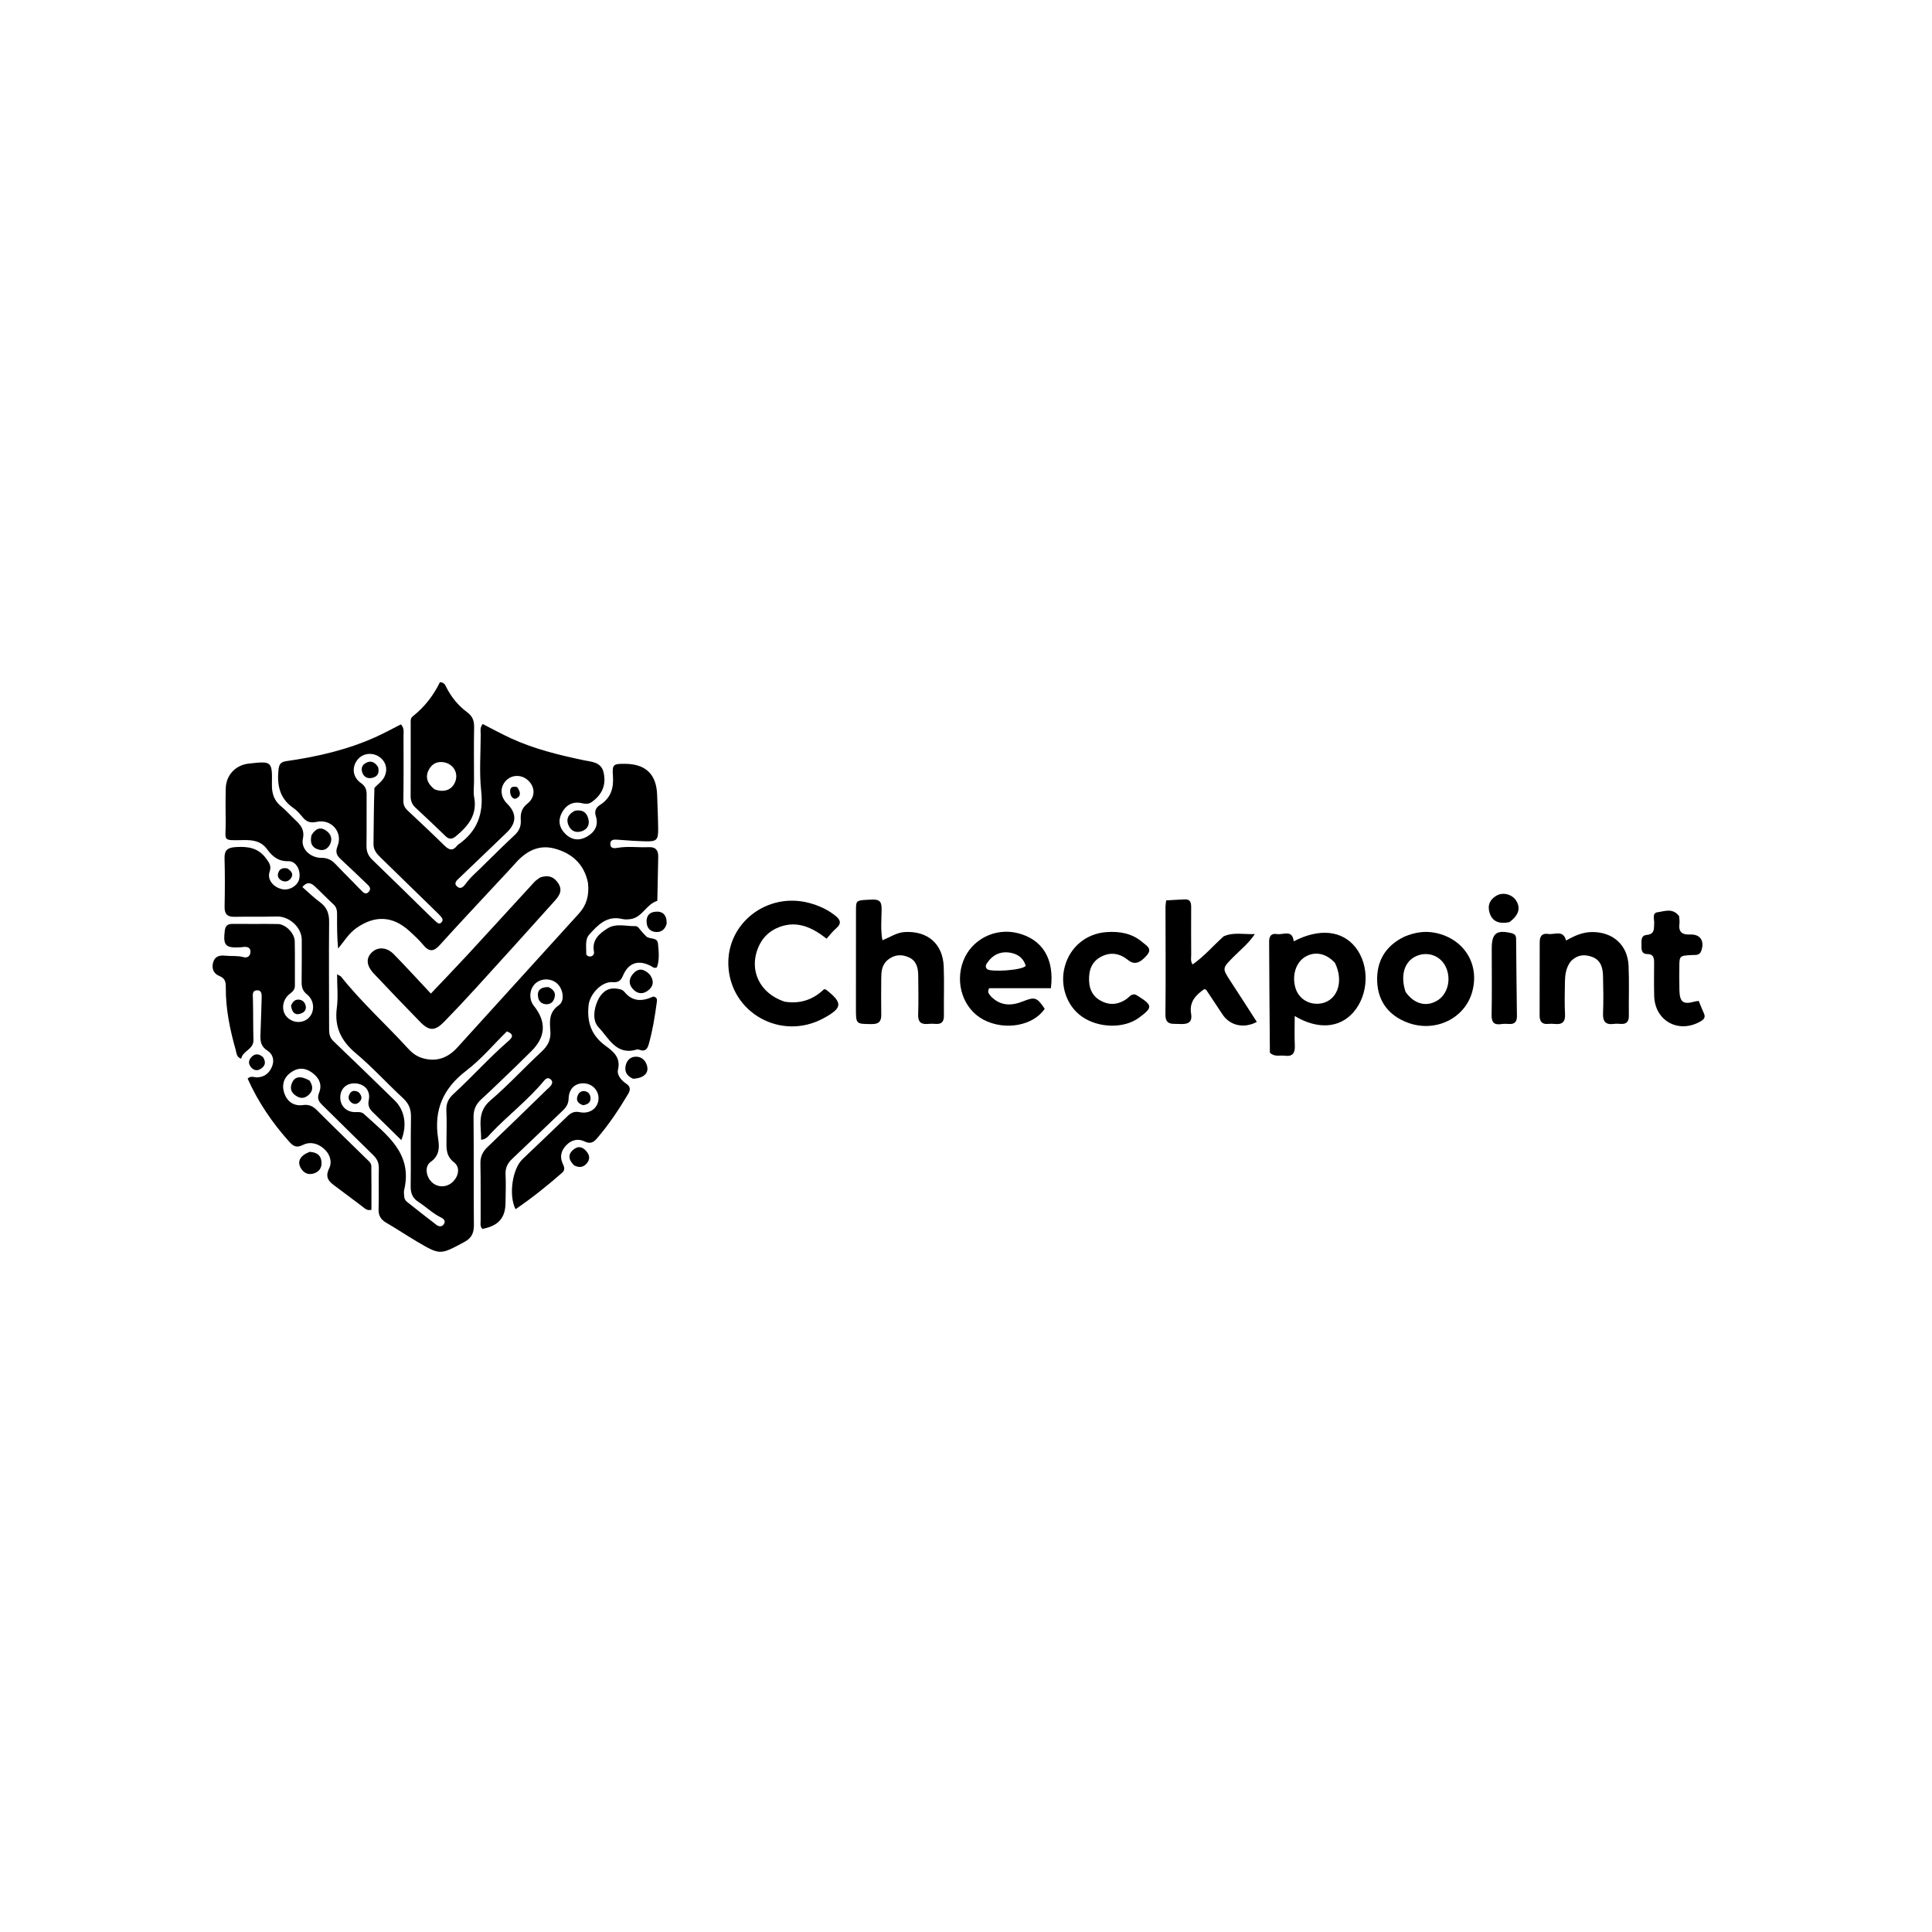 <?xml version="1.0" encoding="UTF-8" standalone="no"?>
<svg
   version="1.1"
   id="Layer_1"
   x="0px"
   y="0px"
   width="100%"
   viewBox="0 0 1024 1024"
   enable-background="new 0 0 1024 1024"
   xml:space="preserve"
   sodipodi:docname="checkpoint.svg"
   inkscape:version="1.4.2 (f4327f4, 2025-05-13)"
   xmlns:inkscape="http://www.inkscape.org/namespaces/inkscape"
   xmlns:sodipodi="http://sodipodi.sourceforge.net/DTD/sodipodi-0.dtd"
   xmlns="http://www.w3.org/2000/svg"
   xmlns:svg="http://www.w3.org/2000/svg"><defs
   id="defs61" /><sodipodi:namedview
   id="namedview61"
   pagecolor="#ffffff"
   bordercolor="#000000"
   borderopacity="0.25"
   inkscape:showpageshadow="2"
   inkscape:pageopacity="0.0"
   inkscape:pagecheckerboard="0"
   inkscape:deskcolor="#d1d1d1"
   inkscape:zoom="0.83496094"
   inkscape:cx="511.40117"
   inkscape:cy="128.74854"
   inkscape:window-width="1920"
   inkscape:window-height="1057"
   inkscape:window-x="-8"
   inkscape:window-y="-8"
   inkscape:window-maximized="1"
   inkscape:current-layer="Layer_1" />
<path
   fill="#000000"
   opacity="1"
   stroke="none"
   d=" M273.817,564.818   C267.422,570.932 261.383,576.911 255.107,582.63   C252.171,585.305 250.945,588.185 250.987,592.22   C251.184,611.216 250.983,630.216 251.169,649.213   C251.211,653.534 249.991,656.212 245.991,658.35   C233.28,665.14 233.343,665.342 220.895,657.989   C215.444,654.77 210.175,651.242 204.703,648.063   C201.783,646.366 200.543,644.237 200.656,640.789   C200.892,633.63 200.635,626.457 200.787,619.294   C200.848,616.392 199.905,614.271 197.828,612.256   C188.857,603.555 180.044,594.69 171.095,585.966   C169.044,583.967 167.831,582.363 169.151,579.106   C170.924,574.734 169.004,570.996 165.15,568.335   C161.184,565.598 157.266,565.92 153.619,568.83   C150.057,571.671 149.288,575.617 150.769,579.667   C152.363,584.027 155.878,586.36 160.575,585.704   C163.773,585.258 165.859,586.304 168.027,588.474   C176.622,597.081 185.374,605.532 194.057,614.051   C195.242,615.214 196.785,616.343 196.811,618.092   C196.925,625.832 196.86,633.575 196.86,641.231   C194.381,641.837 193.256,640.356 191.988,639.424   C187.29,635.97 182.7,632.369 177.995,628.925   C174.636,626.466 171.948,624.369 174.455,619.272   C176.169,615.787 174.924,611.666 171.681,608.83   C168.385,605.949 164.339,604.938 160.523,606.863   C157.179,608.55 155.432,607.507 153.334,605.17   C144.275,595.082 136.76,584.022 131.246,571.672   C133.069,569.977 134.75,571.078 136.303,571.027   C140.346,570.893 142.851,568.621 144.222,565.16   C145.534,561.849 144.593,558.631 141.637,556.779   C138.396,554.747 137.913,552.002 138.045,548.677   C138.304,542.187 138.464,535.694 138.675,529.203   C138.741,527.143 138.876,524.675 136.013,524.898   C133.617,525.085 133.991,527.27 134.046,529.219   C134.253,536.544 134.113,543.88 134.33,551.205   C134.481,556.3 128.592,556.892 127.843,561.145   C125.258,560.256 125.386,558.085 124.934,556.498   C121.874,545.745 119.618,534.833 119.681,523.583   C119.697,520.75 119.539,518.577 116.27,517.297   C113.147,516.075 111.981,513.168 113.055,509.82   C114.075,506.642 116.683,506.235 119.535,506.544   C122.672,506.884 125.847,506.416 128.975,507.287   C131.101,507.878 132.654,506.836 132.748,504.535   C132.838,502.336 131.286,501.768 129.383,501.88   C128.718,501.919 128.06,502.057 127.396,502.093   C119.462,502.519 118.231,501.158 119.105,493.455   C119.406,490.799 120.499,489.663 123.227,489.695   C131.226,489.786 139.227,489.626 147.225,489.749   C151.372,489.812 156.121,494.571 156.219,498.881   C156.396,506.71 156.239,514.545 156.301,522.377   C156.318,524.5 155.157,525.555 153.595,526.752   C149.511,529.881 148.904,535.706 152.072,539.03   C155.285,542.402 160.629,542.561 163.73,539.376   C166.969,536.049 166.683,530.196 162.695,527.042   C160.403,525.229 159.843,523.177 159.867,520.556   C159.934,513.057 159.972,505.558 159.936,498.058   C159.904,491.509 153.268,485.571 146.703,485.758   C139.21,485.973 131.705,485.783 124.208,485.928   C120.315,486.003 118.956,484.298 119.035,480.485   C119.211,471.99 119.257,463.483 119.011,454.99   C118.876,450.331 120.873,449.202 125.226,448.95   C131.603,448.58 136.957,449.419 141.032,455.016   C142.703,457.311 143.97,458.908 142.9,462.043   C141.486,466.189 144.852,470.343 149.679,471.309   C153.475,472.068 157.792,469.423 158.589,465.85   C159.582,461.398 157.02,456.336 152.829,456.454   C147.484,456.605 144.325,453.883 141.688,450.255   C138.398,445.73 134.091,445.169 129.009,445.261   C117.25,445.474 119.761,445.861 119.62,435.667   C119.537,429.669 119.496,423.664 119.672,417.67   C119.876,410.734 124.947,405.476 131.846,404.715   C144.106,403.363 144.327,403.367 144.122,415.757   C144.041,420.671 145.291,424.4 149.121,427.492   C151.703,429.576 153.88,432.153 156.318,434.425   C159.28,437.185 161.558,439.68 160.529,444.597   C159.42,449.897 164.473,454.694 170.371,454.683   C173.532,454.678 175.708,455.751 177.774,457.929   C182.242,462.639 186.882,467.183 191.38,471.864   C192.648,473.184 193.884,474.451 195.476,472.651   C196.995,470.935 195.639,469.621 194.384,468.43   C189.792,464.074 185.251,459.662 180.595,455.376   C178.423,453.375 177.648,451.639 178.913,448.47   C181.847,441.119 175.692,433.936 167.859,435.599   C164.54,436.303 162.503,435.637 160.487,433.237   C158.992,431.456 157.452,429.577 155.559,428.289   C148.311,423.357 146.788,416.416 147.581,408.251   C147.872,405.251 148.609,403.862 151.771,403.414   C168.31,401.068 184.502,397.322 199.779,390.334   C204.116,388.35 208.308,386.047 212.48,383.934   C214.376,385.892 213.87,387.986 213.875,389.922   C213.905,401.42 213.952,412.919 213.792,424.415   C213.76,426.689 214.543,428.165 216.085,429.613   C222.642,435.771 229.216,441.916 235.629,448.223   C237.992,450.548 239.967,451.141 242.207,448.31   C242.412,448.051 242.652,447.802 242.922,447.614   C252.853,440.724 256.369,431.49 255.051,419.375   C253.976,409.49 254.759,399.4 254.785,389.401   C254.79,387.638 254.239,385.741 255.827,383.736   C260.743,386.238 265.644,388.927 270.706,391.269   C283.029,396.968 296.128,400.143 309.348,402.935   C313.604,403.834 318.697,403.795 319.95,409.559   C321.378,416.129 319.111,421.208 313.656,425.069   C311.93,426.29 310.337,426.151 308.475,425.718   C303.535,424.569 299.918,426.694 297.719,430.938   C295.671,434.887 296.387,438.723 299.598,441.922   C303.005,445.317 307.041,445.73 311.05,443.467   C315.171,441.14 317.397,437.483 315.811,432.594   C314.91,429.815 315.945,427.951 318.028,426.623   C323.767,422.964 325.351,417.776 324.864,411.23   C324.41,405.13 325.099,404.781 331.313,404.838   C342.288,404.94 347.93,410.406 348.288,421.287   C348.485,427.28 348.786,433.273 348.837,439.268   C348.888,445.194 348.034,446.057 342.272,445.917   C337.283,445.795 332.294,445.453 327.317,445.058   C325.244,444.894 323.308,445 323.49,447.547   C323.649,449.785 325.581,449.685 327.356,449.371   C332.821,448.403 338.332,449.292 343.813,449.016   C347.479,448.832 348.953,450.623 348.871,454.122   C348.699,461.449 348.58,468.776 348.428,476.103   C348.418,476.599 348.438,477.476 348.25,477.533   C342.535,479.256 340.438,486.28 334.2,487.138   C332.73,487.341 331.138,487.414 329.716,487.072   C321.669,485.138 316.873,490.285 312.33,495.325   C309.925,497.993 310.831,501.951 310.701,505.369   C310.665,506.302 311.766,507.069 312.911,506.947   C314.353,506.793 315.045,505.626 314.816,504.458   C313.577,498.134 317.712,494.749 322.076,492.025   C326.54,489.238 331.82,490.993 336.745,490.867   C338.019,490.834 338.675,491.995 339.419,492.91   C340.358,494.062 341.401,495.131 342.426,496.21   C344.203,498.077 348.36,496.481 348.739,500.101   C349.184,504.34 349.575,508.673 348.217,512.662   C346.795,513.46 346.047,512.581 345.215,512.127   C338.589,508.509 333.145,510.127 330.196,517.089   C329.007,519.895 327.71,520.789 324.669,520.558   C318.901,520.118 312.625,526.885 311.977,532.704   C310.973,541.727 313.408,548.806 320.962,554.312   C324.97,557.233 329.103,560.441 327.548,566.955   C326.874,569.774 329.299,572.635 331.904,574.373   C334.286,575.962 334.211,577.657 332.908,579.85   C327.964,588.172 322.606,596.191 316.265,603.537   C314.374,605.728 312.636,606.325 309.807,604.972   C306.355,603.321 302.89,604.156 300.187,606.937   C297.546,609.654 296.541,612.844 298.173,616.54   C298.917,618.224 299.792,619.954 297.971,621.55   C290.105,628.444 281.961,634.97 273.251,640.909   C269.486,633.492 271.566,619.543 276.904,614.435   C284.85,606.832 292.851,599.286 300.743,591.628   C302.668,589.76 304.398,588.898 307.318,589.486   C312.583,590.545 316.709,587.475 317.197,582.872   C317.656,578.535 314.44,574.658 310.03,574.232   C305.104,573.756 301.524,576.83 301.38,582.243   C301.304,585.065 300.122,586.87 298.232,588.664   C289.291,597.15 280.467,605.759 271.486,614.202   C268.996,616.543 267.78,619.032 267.953,622.528   C268.199,627.514 267.997,632.524 267.94,637.523   C267.847,645.594 264.16,649.737 255.659,651.342   C254.296,649.999 254.761,648.24 254.752,646.648   C254.695,636.649 254.843,626.647 254.634,616.652   C254.557,612.976 255.863,610.374 258.443,607.91   C268.926,597.898 279.283,587.754 289.688,577.659   C290.404,576.964 291.204,576.339 291.83,575.57   C292.752,574.438 293.134,573.131 291.828,572.038   C290.492,570.92 289.332,571.609 288.4,572.744   C279.9,583.082 269.175,591.175 260.022,600.855   C258.816,602.13 257.821,603.832 255.004,604.116   C255.109,596.692 252.618,589.488 259.92,583.253   C269.405,575.153 277.88,565.882 287.047,557.393   C290.382,554.305 292.03,551.119 291.704,546.529   C291.348,541.496 290.787,536.551 296.179,532.795   C299.581,530.427 298.444,524.034 295.187,521.187   C291.986,518.39 286.766,518.433 283.74,521.282   C280.545,524.291 280.191,529.64 282.957,533.106   C289.727,541.588 289.262,549.62 281.556,557.219   C279.065,559.674 276.569,562.125 273.817,564.818  M311.654,468.035   C309.71,458.077 303.197,452.233 293.888,449.748   C285.426,447.488 278.669,451.271 273.112,457.595   C270.364,460.722 267.466,463.719 264.634,466.773   C254.101,478.131 243.467,489.399 233.091,500.899   C229.807,504.539 227.39,504.535 224.326,500.833   C222.106,498.149 219.503,495.759 216.918,493.407   C208.037,485.327 198.536,485.042 188.783,491.965   C184.746,494.831 182.443,498.949 179.193,502.74   C178.647,496.888 178.632,491.158 178.656,485.428   C178.665,483.244 178.704,481.157 176.868,479.452   C173.451,476.278 170.213,472.911 166.803,469.729   C164.788,467.85 162.643,467.213 160.258,470.153   C163.473,472.954 166.291,475.782 169.484,478.092   C173.23,480.802 174.491,484.09 174.442,488.713   C174.243,507.706 174.45,526.703 174.439,545.698   C174.437,548.146 174.887,550.084 176.807,551.914   C187.66,562.258 198.382,572.74 209.132,583.193   C214.442,588.357 215.953,596.304 212.695,604.275   C207.54,599.215 202.639,594.343 197.662,589.549   C195.749,587.706 194.842,585.975 195.465,583.007   C196.496,578.1 193.265,574.505 188.395,574.222   C183.836,573.958 180.605,576.758 180.358,581.188   C180.095,585.9 183.439,589.514 188.321,589.44   C190.041,589.414 191.589,589.23 192.967,590.501   C204.82,601.429 218.924,611.157 214.187,630.832   C213.961,631.773 214.178,632.824 214.212,633.823   C214.254,635.042 214.649,636.157 215.61,636.918   C220.832,641.052 226.05,645.194 231.348,649.229   C232.634,650.208 234.338,650.351 235.297,648.762   C236.301,647.099 235.269,646.035 233.698,645.272   C229.314,643.142 225.854,639.651 221.792,637.061   C218.595,635.022 217.613,632.359 217.667,628.672   C217.846,616.51 217.601,604.342 217.831,592.182   C217.91,588.024 216.776,584.979 213.667,582.107   C205.225,574.308 197.482,565.707 188.691,558.344   C180.85,551.776 177.159,544.438 178.53,534.161   C179.28,528.541 178.664,522.74 178.664,516.394   C179.997,517.175 180.508,517.318 180.776,517.654   C191.595,531.238 204.517,542.862 216.192,555.648   C218.215,557.865 220.528,559.745 223.512,560.696   C231.091,563.113 237.294,560.813 242.43,555.167   C263.952,531.51 285.434,507.815 306.911,484.117   C310.827,479.795 312.362,474.669 311.654,468.035  M268.658,546.658   C261.557,553.639 255.069,561.424 247.214,567.417   C234.922,576.793 229.823,588.249 232.219,603.478   C232.913,607.897 233.074,612.436 228.227,615.868   C224.926,618.205 225.808,623.643 228.841,626.557   C231.864,629.461 236.516,629.504 239.708,626.657   C243.086,623.645 244.069,618.734 240.698,616.122   C236.308,612.722 236.59,608.606 236.648,604.124   C236.716,598.963 236.819,593.793 236.583,588.642   C236.418,585.019 237.573,582.386 240.272,579.909   C250.204,570.792 259.197,560.694 269.392,551.838   C271.342,550.144 272.912,548.281 268.658,546.658  M198.449,417.595   C199.395,416.681 200.307,415.73 201.291,414.861   C205.418,411.217 205.847,405.645 202.245,402.137   C198.657,398.643 192.9,398.742 189.765,402.352   C186.315,406.324 186.751,411.852 191.275,415.005   C193.707,416.7 194.342,418.568 194.317,421.254   C194.234,430.251 194.391,439.251 194.246,448.246   C194.197,451.323 195.149,453.594 197.364,455.725   C207.089,465.081 216.69,474.565 226.342,483.997   C227.771,485.394 229.196,486.799 230.692,488.124   C231.653,488.975 232.76,490.276 234.062,488.792   C235.222,487.47 234.177,486.322 233.264,485.319   C232.592,484.581 231.871,483.886 231.156,483.188   C221.378,473.647 211.614,464.093 201.805,454.585   C199.719,452.563 197.92,450.529 197.96,447.355   C198.079,437.697 198.112,428.039 198.449,417.595  M257.683,457.202   C262.694,452.335 267.632,447.388 272.75,442.637   C275.14,440.419 276.232,437.955 276.024,434.71   C275.805,431.311 276.387,428.406 279.509,425.961   C283.778,422.617 283.738,417.369 280.111,413.814   C276.754,410.524 271.676,410.395 268.432,413.517   C264.858,416.957 264.998,422.185 268.764,425.923   C273.873,430.995 273.92,436.074 268.655,441.186   C260.303,449.296 251.819,457.271 243.439,465.352   C242.185,466.561 240.244,468.045 242.287,469.885   C244.192,471.601 245.705,469.923 246.796,468.44   C249.78,464.383 253.756,461.305 257.683,457.202  z"
   id="path1" />
<path
   fill="#000000"
   opacity="1"
   stroke="none"
   d=" M251.241,414   C251.235,417.159 250.805,419.901 251.3,422.465   C253.105,431.81 248.192,437.784 241.653,443.201   C239.556,444.937 238.02,444.984 236.086,443.11   C230.835,438.021 225.525,432.992 220.163,428.02   C218.303,426.296 217.635,424.318 217.649,421.823   C217.717,409.188 217.668,396.553 217.684,383.918   C217.686,382.444 217.393,380.752 218.721,379.711   C225.054,374.744 229.815,368.482 233.184,361.553   C235.518,361.733 235.943,363.038 236.544,364.229   C239.212,369.511 242.907,374.037 247.628,377.521   C250.543,379.672 251.362,382.12 251.29,385.571   C251.095,394.877 251.234,404.19 251.241,414  M230.233,418.31   C235.416,420.371 239.919,418.575 241.46,413.83   C242.879,409.463 240.214,404.998 235.469,404.068   C232.013,403.39 229.164,404.62 227.435,407.705   C225.223,411.648 226.271,415.059 230.233,418.31  z"
   id="path2" />
<path
   fill="#000000"
   opacity="1"
   stroke="none"
   d="m 673.065,557.94 c -0.235,-19.899 -0.264,-39.358 -0.398,-58.817 -0.021,-2.997 1.178,-4.546 4.104,-4.049 3.288,0.558 8.219,-2.659 8.923,3.838 13.545,-7.015 25.587,-5.794 32.706,3.146 7.655,9.612 7.12,25.238 -1.186,34.602 -7.337,8.272 -18.765,9.126 -30.99,1.857 0,5.451 -0.181,10.525 0.057,15.579 0.19,4.026 -1.137,6.044 -5.381,5.455 -2.561,-0.355 -5.355,0.821 -7.836,-1.612 m 34.519,-47.543 c -4.518,-5.026 -10.383,-6.319 -15.522,-3.422 -5.166,2.912 -7.451,9.942 -5.429,16.702 1.634,5.463 6.768,8.83 12.637,8.287 9.112,-0.843 13.393,-11.126 8.314,-21.568 z"
   id="path3" />
<path
   fill="#000000"
   opacity="1"
   stroke="none"
   d="m 415.81,530.896 c 8.566,1.401 15.475,-1.292 21.01,-6.648 0.77,0.233 0.961,0.239 1.082,0.335 8.899,7.031 8.668,9.612 -1.339,15.078 -22.492,12.285 -49.601,-2.828 -50.521,-28.164 -0.812,-22.367 20.776,-38.876 42.986,-32.879 4.869,1.315 9.356,3.332 13.389,6.454 2.936,2.272 3.98,4.268 0.642,7.079 -1.751,1.475 -3.139,3.38 -4.94,5.366 -7.68,-6.009 -15.629,-9.743 -25.123,-6.142 -5.235,1.986 -8.982,5.666 -11.131,10.838 -5.022,12.09 0.758,24.26 13.944,28.683 z"
   id="path4" />
<path
   fill="#000000"
   opacity="1"
   stroke="none"
   d="m 648.567,496.269 c 5.285,-2.305 10.344,-0.956 16.543,-1.192 -3.608,5.318 -7.837,8.516 -11.463,12.209 -5.896,6.005 -5.951,5.891 -1.286,13.011 4.635,7.074 9.184,14.203 13.789,21.336 -6.944,3.692 -14.33,1.927 -18.235,-4.02 -2.829,-4.308 -5.672,-8.607 -8.539,-12.89 -0.155,-0.231 -0.58,-0.282 -1.063,-0.499 -4.488,3.137 -8.061,6.76 -7.01,13.023 0.87,5.179 -2.294,5.704 -6.305,5.474 -3.588,-0.206 -7.373,0.862 -7.299,-5.171 0.231,-18.983 0.044,-37.971 0.04,-56.958 -1.9e-4,-0.971 0.2,-1.943 0.357,-3.366 3.368,-0.186 6.633,-0.411 9.902,-0.535 3.082,-0.118 3.359,1.955 3.348,4.343 -0.039,8.327 -0.044,16.655 0.014,24.982 0.011,1.598 -0.475,3.295 0.717,5.166 6.098,-4.205 10.806,-9.809 16.489,-14.912 z"
   id="path5" />
<path
   fill="#000000"
   opacity="1"
   stroke="none"
   d="m 469.956,509.262 c -2.687,2.771 -2.843,5.956 -2.871,9.133 -0.057,6.488 -0.106,12.978 3.1e-4,19.464 0.059,3.592 -1.35,4.947 -5.049,4.92 -8.378,-0.061 -8.376,0.106 -8.373,-8.399 0.007,-17.303 -0.012,-34.605 0.025,-51.908 0.012,-5.589 0.088,-5.301 8.651,-5.673 4.843,-0.211 4.966,2.238 4.921,5.804 -0.063,5.091 -0.575,10.223 0.428,15.739 4.097,-1.588 7.509,-4.081 11.767,-4.336 12.157,-0.727 20.281,6.19 20.736,18.332 0.324,8.639 -0.003,17.301 0.099,25.951 0.037,3.167 -1.157,4.66 -4.403,4.393 -1.322,-0.109 -2.672,-0.124 -3.989,0.01 -3.806,0.387 -5.405,-1.052 -5.258,-5.07 0.249,-6.812 0.088,-13.64 0.04,-20.461 -0.028,-4 -0.859,-7.84 -4.836,-9.688 -4.03,-1.873 -8.089,-1.617 -11.888,1.789 z"
   id="path6" />
<path
   fill="#000000"
   opacity="1"
   stroke="none"
   d="m 525.245,528.14 c 5.203,5.269 11.059,4.949 16.915,2.62 6.255,-2.488 7.415,-2.291 11.558,3.914 -6.089,9.051 -21.141,11.735 -32.448,5.785 -10.609,-5.583 -15.285,-19.139 -10.728,-31.105 4.338,-11.391 16.79,-17.781 28.822,-14.788 13.166,3.274 19.595,13.652 17.627,29.206 -10.943,0 -21.987,0 -32.697,0 -1.217,2.148 -0.067,3.07 0.95,4.368 m 18.414,-16.253 c -1.386,-4.55 -4.837,-6.616 -9.214,-7.08 -4.414,-0.467 -8.096,1.297 -10.749,4.904 -0.849,1.154 -1.953,2.49 -0.483,3.947 1.65,1.636 18.798,0.685 20.447,-1.771 z"
   id="path7" />
<path
   fill="#000000"
   opacity="1"
   stroke="none"
   d="m 744.436,496.412 c 5.547,-2.313 10.929,-3.116 16.449,-1.957 15.25,3.2 23.54,16.736 19.356,31.44 -3.998,14.05 -19.657,21.511 -34.052,16.159 -10.069,-3.743 -15.797,-11.174 -16.248,-21.754 -0.454,-10.646 4.192,-18.937 14.495,-23.888 m 0.535,29.285 c 4.484,6.539 11.22,8.268 17.162,4.406 5.539,-3.601 7.278,-12.007 3.794,-18.338 -3.142,-5.709 -10.071,-7.736 -15.97,-4.674 -5.69,2.954 -7.808,10.076 -4.987,18.606 z"
   id="path8" />
<path
   fill="#000000"
   opacity="1"
   stroke="none"
   d="m 832.377,509.731 c -2.582,3.587 -2.9,7.4 -2.946,11.242 -0.066,5.489 -0.245,10.993 0.063,16.466 0.242,4.288 -1.533,5.719 -5.521,5.268 -1.15,-0.13 -2.334,-0.105 -3.49,-0.005 -3.286,0.285 -4.464,-1.385 -4.453,-4.444 0.048,-12.977 0.071,-25.954 0.044,-38.93 -0.006,-3.12 1.292,-4.822 4.493,-4.321 3.368,0.527 7.914,-2.401 9.511,3.497 4.456,-2.573 8.798,-4.482 13.789,-4.503 11.042,-0.046 18.825,6.85 19.312,17.918 0.387,8.801 0.03,17.633 0.143,26.449 0.042,3.244 -1.328,4.573 -4.492,4.314 -1.157,-0.095 -2.345,-0.14 -3.489,0.013 -4.421,0.591 -5.871,-1.331 -5.693,-5.671 0.273,-6.643 0.146,-13.309 -0.022,-19.96 -0.105,-4.155 -1.218,-8.119 -5.537,-9.802 -4.122,-1.607 -8.179,-1.348 -11.712,2.471 z"
   id="path9" />
<path
   fill="#000000"
   opacity="1"
   stroke="none"
   d="m 601.633,527.085 c 0.754,0.354 1.188,0.602 1.61,0.87 7.75,4.909 7.788,6.059 0.389,11.495 -7.901,5.805 -21.368,5.53 -30.174,-0.616 -8.136,-5.679 -11.842,-16.567 -9.071,-26.654 2.842,-10.348 11.332,-17.346 21.987,-18.138 7.049,-0.524 13.699,0.637 19.179,5.385 1.861,1.613 5.392,3.264 2.426,6.745 -3.872,4.544 -6.86,5.282 -10.16,2.618 -4.307,-3.477 -9.031,-4.316 -13.975,-1.839 -5.242,2.626 -6.844,7.294 -6.609,12.937 0.225,5.427 2.713,9.16 7.653,11.231 4.38,1.836 8.461,0.965 12.276,-1.678 1.321,-0.915 2.165,-2.649 4.471,-2.354 z"
   id="path10" />
<path
   fill="#000000"
   opacity="1"
   stroke="none"
   d="m 889.98,485.638 c 0.11,1.613 0.293,2.793 0.155,3.935 -0.523,4.348 1.263,5.93 5.662,5.738 5.471,-0.238 7.751,3.454 5.902,8.673 -0.919,2.593 -3.102,2.099 -4.995,2.206 -6.615,0.373 -6.62,0.341 -6.62,6.808 -1.3e-4,3.99 -0.079,7.983 0.04,11.969 0.187,6.259 2.072,7.575 8.082,5.878 0.609,-0.172 1.26,-0.192 2.165,-0.322 0.918,2.226 1.713,4.378 2.683,6.448 1.014,2.165 0.144,3.31 -1.736,4.39 -11.598,6.662 -24.235,-0.233 -24.564,-13.521 -0.144,-5.815 -0.081,-11.637 -0.042,-17.456 0.017,-2.56 -0.268,-4.717 -3.592,-4.711 -2.804,0.005 -3.186,-2.027 -3.091,-4.131 0.106,-2.354 -0.737,-5.664 2.765,-6.02 4.286,-0.436 3.766,-3.178 3.96,-6.028 0.145,-2.125 -1.264,-5.588 1.755,-5.987 3.742,-0.494 8.17,-2.462 11.472,2.132 z"
   id="path11" />
<path
   fill="#000000"
   opacity="1"
   stroke="none"
   d=" M346.272,528.187   C348.56,528.567 348.259,530.12 348.096,531.338   C347.1,538.754 345.907,546.133 343.876,553.358   C343.127,556.022 341.96,557.557 338.952,556.419   C338.501,556.248 337.916,556.136 337.477,556.27   C326.63,559.579 322.664,550.164 317.281,544.536   C313.869,540.969 314.74,534.816 316.806,530.32   C318.366,526.926 321.234,523.533 326.087,523.937   C327.948,524.092 329.734,524.231 331.04,525.815   C335.266,530.942 340.356,530.897 346.272,528.187  z"
   id="path12" />
<path
   fill="#000000"
   opacity="1"
   stroke="none"
   d="m 790.659,504.369 c 0.003,-0.992 0.004,-1.492 0.006,-1.991 0.036,-7.758 2.61,-9.646 10.413,-7.807 1.769,0.417 2.479,1.228 2.492,3.061 0.101,13.659 0.267,27.318 0.434,40.977 0.035,2.902 -1.222,4.337 -4.231,4.118 -1.325,-0.097 -2.689,-0.143 -3.994,0.056 -3.928,0.599 -5.279,-0.914 -5.198,-4.924 0.223,-10.995 0.076,-21.997 0.077,-33.489 z"
   id="path13" />





<path
   fill="#000000"
   opacity="1"
   stroke="none"
   d="m 800.082,488.738 c -5.772,1.197 -9.181,-0.468 -10.572,-4.93 -1.276,-4.094 0.27,-7.213 3.824,-9.19 3.557,-1.979 8.44,-0.431 10.415,2.973 2.246,3.869 1.171,7.452 -3.666,11.146 z"
   id="path19" />
















<path
   fill="#000000"
   opacity="1"
   stroke="none"
   d=" M344.462,516.595   C347.083,520.367 346.088,523.288 342.891,525.398   C340.171,527.192 337.436,526.497 335.324,524.076   C332.951,521.354 333.401,518.515 335.649,516.013   C338.518,512.82 341.449,513.529 344.462,516.595  z"
   id="path36" />

<path
   fill="#000000"
   opacity="1"
   stroke="none"
   d=" M335.513,571.75   C331.916,570.155 330.822,567.585 331.741,564.3   C332.478,561.664 334.458,560.015 337.215,560.068   C340.188,560.125 342.091,562.024 342.909,564.804   C344.06,568.714 341.229,571.505 335.513,571.75  z"
   id="path38" />
<path
   fill="#000000"
   opacity="1"
   stroke="none"
   d=" M164.17,610.499   C168.231,610.767 170.39,612.611 170.423,616.468   C170.448,619.35 168.841,621.196 166.232,621.98   C163.326,622.854 160.978,621.721 159.456,619.148   C157.378,615.635 159.026,612.45 164.17,610.499  z"
   id="path39" />
<path
   fill="#000000"
   opacity="1"
   stroke="none"
   d=" M304.663,429.732   C309.258,428.824 311.42,431.191 312.004,434.873   C312.479,437.868 310.613,440.038 307.713,440.75   C304.436,441.554 302.132,439.827 301.1,436.857   C300.008,433.716 301.473,431.38 304.663,429.732  z"
   id="path40" />

<path
   fill="#000000"
   opacity="1"
   stroke="none"
   d=" M164.051,572.709   C165.893,575.506 166.084,577.958 163.778,580.149   C162.103,581.743 160.128,582.467 157.896,581.364   C154.846,579.856 153.308,577.502 154.7,574.119   C156.193,570.493 159.215,570.006 164.051,572.709  z"
   id="path42" />

<path
   fill="#000000"
   opacity="1"
   stroke="none"
   d=" M165.121,442.626   C167.182,439.332 169.614,438.008 172.807,440.211   C175.237,441.888 176.303,444.322 175.066,447.182   C173.955,449.75 171.807,451.095 169.004,450.338   C165.276,449.332 164.146,446.632 165.121,442.626  z"
   id="path44" />
<path
   fill="#000000"
   opacity="1"
   stroke="none"
   d=" M353.349,489.624   C352.357,492.916 350.252,494.274 347.3,493.948   C345.001,493.694 343.302,492.25 342.863,489.915   C342.229,486.549 343.38,483.781 346.98,483.28   C351.19,482.694 353.484,484.877 353.349,489.624  z"
   id="path45" />

<path
   fill="#000000"
   opacity="1"
   stroke="none"
   d=" M304.237,617.625   C301.053,614.487 300.962,611.489 304.287,609.039   C307.165,606.919 309.59,608.42 311.383,610.98   C312.658,612.799 312.519,614.745 311.127,616.46   C309.34,618.66 307.107,619.152 304.237,617.625  z"
   id="path47" />



<path
   fill="#000000"
   opacity="1"
   stroke="none"
   d=" M290.669,523.166   C293.617,524.525 294.79,526.457 293.765,529.275   C293.099,531.107 291.779,532.286 289.699,532.272   C287.443,532.257 285.776,531.028 285.304,528.987   C284.392,525.047 286.367,523.131 290.669,523.166  z"
   id="path51" />

<path
   fill="#000000"
   opacity="1"
   stroke="none"
   d=" M139.404,560.281   C141.353,563.325 140.254,565.378 137.775,566.749   C135.96,567.753 134.186,567.098 132.922,565.495   C131.622,563.848 131.68,562.085 133.052,560.504   C134.885,558.391 136.961,558.23 139.404,560.281  z"
   id="path53" />

<path
   fill="#000000"
   opacity="1"
   stroke="none"
   d=" M154.244,533.062   C155.196,530.67 156.614,529.467 158.93,529.893   C160.539,530.189 161.504,531.33 161.947,532.831   C162.421,534.439 161.825,536.009 160.494,536.715   C157.01,538.563 154.86,537.274 154.244,533.062  z"
   id="path55" />
<path
   fill="#000000"
   opacity="1"
   stroke="none"
   d=" M309.062,585.797   C306.305,584.858 305.186,583.274 306.156,580.747   C306.725,579.262 307.867,578.206 309.533,578.303   C311.381,578.409 312.645,579.577 312.935,581.375   C313.358,583.992 311.882,585.349 309.062,585.797  z"
   id="path56" />
<path
   fill="#000000"
   opacity="1"
   stroke="none"
   d=" M152.46,460.358   C154.546,461.826 155.723,463.342 154.194,465.496   C153.138,466.982 151.555,467.545 149.831,466.945   C148.135,466.355 146.946,464.974 147.333,463.171   C147.851,460.764 149.547,459.615 152.46,460.358  z"
   id="path57" />
<path
   fill="#000000"
   opacity="1"
   stroke="none"
   d=" M286.287,465.079   C290.694,463.531 293.811,464.809 296.024,468.39   C298.571,472.51 295.833,475.438 293.428,478.123   C279.754,493.387 265.996,508.576 252.198,523.728   C246.702,529.763 241.112,535.718 235.41,541.559   C230.562,546.526 227.503,546.562 222.736,541.686   C214.466,533.226 206.298,524.666 198.175,516.064   C194.109,511.758 193.868,507.752 197.202,504.674   C200.386,501.734 205.043,501.988 208.749,505.785   C215.25,512.442 221.524,519.322 228.37,526.617   C235.501,519.087 241.711,512.668 247.769,506.107   C259.635,493.254 271.409,480.316 283.25,467.44   C284.027,466.595 285.047,465.972 286.287,465.079  z"
   id="path58" />
<path
   fill="#000000"
   opacity="1"
   stroke="none"
   d=" M189.983,578.81   C191.905,580.718 192.151,582.497 190.363,584.176   C189.16,585.306 187.704,585.437 186.32,584.421   C185.001,583.453 184.414,582.073 184.985,580.529   C185.809,578.299 187.418,577.554 189.983,578.81  z"
   id="path59" />
<path
   fill="#000000"
   opacity="1"
   stroke="none"
   d=" M200.375,406.526   C201.233,409.841 200.055,411.725 197.124,412.315   C194.995,412.743 193.14,412.023 192.211,409.926   C191.325,407.927 191.533,405.909 193.456,404.653   C196.103,402.922 198.449,403.529 200.375,406.526  z"
   id="path60" />
<path
   fill="#000000"
   opacity="1"
   stroke="none"
   d=" M274.102,417.162   C275.792,419.53 276.432,421.874 273.639,423.182   C272.132,423.887 270.811,422.222 270.511,420.709   C270.016,418.216 270.64,416.338 274.102,417.162  z"
   id="path61" />
</svg>
